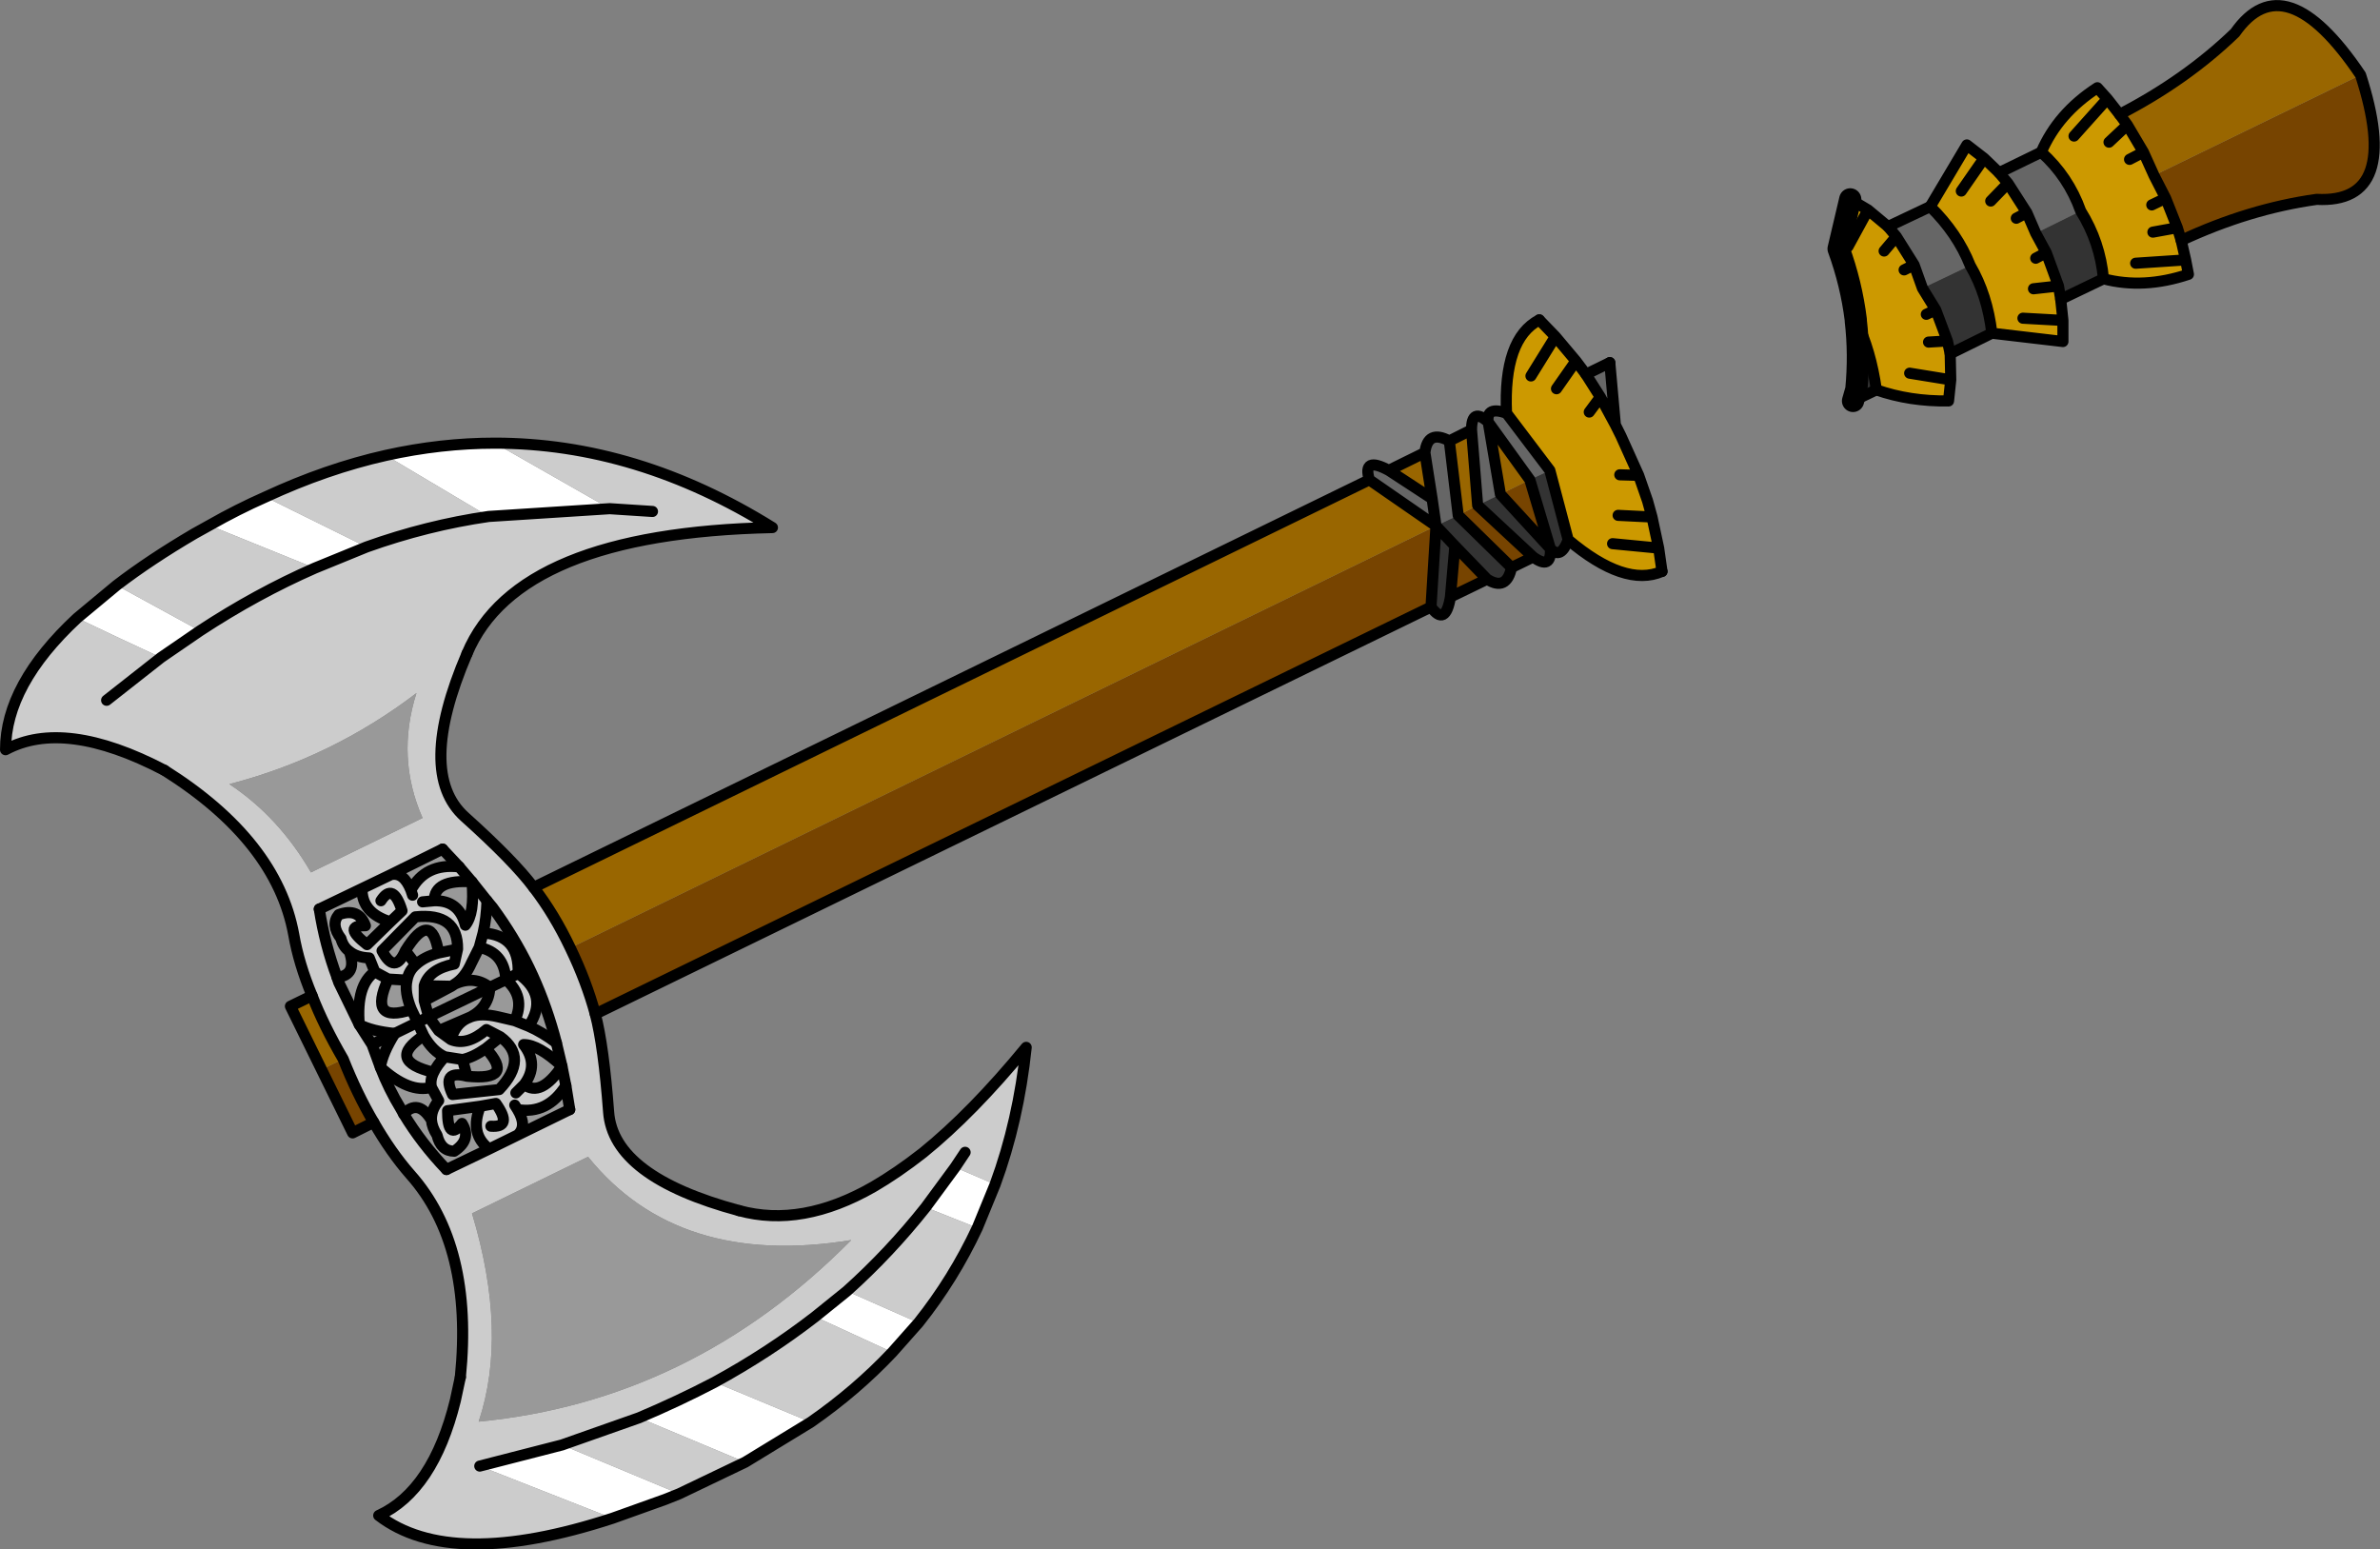<?xml version="1.0" encoding="UTF-8" standalone="no"?>
<svg xmlns:xlink="http://www.w3.org/1999/xlink" height="139.5px" width="214.3px" xmlns="http://www.w3.org/2000/svg">
  <rect width="100%" height="100%" fill="#808080" stroke="none"/>
  <g transform="matrix(1.0, 0.0, 0.0, 1.0, 121.85, 32.75)">
    <path d="M16.75 -3.95 L18.2 -2.45 20.05 -0.25 20.95 0.95 22.25 3.0 23.6 5.5 24.1 6.5 25.7 10.05 26.5 12.35 26.9 13.8 27.5 16.6 27.8 18.7 Q24.45 20.15 19.35 15.85 L17.7 9.6 13.8 4.45 Q13.5 -2.25 16.75 -3.95 M58.15 -17.2 L58.95 -16.25 60.65 -13.6 61.45 -11.75 62.4 -10.0 61.45 -9.5 62.4 -10.0 63.5 -7.0 63.7 -5.8 63.9 -3.9 63.9 -2.0 57.5 -2.75 Q57.1 -6.2 55.55 -8.85 54.4 -11.75 51.95 -14.15 L55.25 -19.7 56.8 -18.5 58.15 -17.2 M65.5 -13.75 Q64.4 -16.85 61.95 -19.05 63.45 -22.55 67.0 -24.85 L67.9 -23.85 69.0 -22.45 69.7 -21.5 68.05 -19.95 69.7 -21.5 71.15 -19.05 72.1 -16.95 73.15 -14.9 71.9 -14.3 73.15 -14.9 74.2 -12.25 74.55 -11.1 74.95 -9.35 75.2 -8.05 Q71.15 -6.7 67.55 -7.65 67.25 -10.95 65.5 -13.75 M58.95 -16.25 L57.4 -14.65 58.95 -16.25 M59.7 -13.1 L60.65 -13.6 59.7 -13.1 M54.75 -15.55 L56.8 -18.5 54.75 -15.55 M44.75 -14.8 L46.35 -13.85 48.15 -12.35 48.9 -11.45 50.5 -8.9 51.25 -6.8 52.45 -4.85 51.6 -4.45 52.45 -4.85 53.5 -2.05 51.8 -1.95 53.5 -2.05 53.75 -0.9 53.8 1.45 53.6 3.35 Q50.1 3.4 47.1 2.35 46.6 -1.2 45.3 -3.85 L45.25 -3.95 Q44.85 -7.2 43.7 -10.35 L44.75 -14.8 M60.3 -4.1 L63.9 -3.9 60.3 -4.1 M47.8 -10.15 L48.9 -11.45 47.8 -10.15 M49.6 -8.45 L50.5 -8.9 49.6 -8.45 M44.55 -10.55 L46.35 -13.85 44.55 -10.55 M69.9 -18.4 L71.15 -19.05 69.9 -18.4 M64.9 -20.5 L67.9 -23.85 64.9 -20.5 M61.25 -6.75 L63.5 -7.0 61.25 -6.75 M72.0 -11.85 L74.2 -12.25 72.0 -11.85 M70.45 -9.05 L74.95 -9.35 70.45 -9.05 M24.0 10.0 L25.7 10.05 24.0 10.0 M21.25 4.35 L22.25 3.0 21.25 4.35 M50.1 0.85 L53.8 1.45 50.1 0.85 M23.85 13.65 L26.9 13.8 23.85 13.65 M23.35 16.2 L27.5 16.6 23.35 16.2 M18.3 2.25 L20.05 -0.25 18.3 2.25 M16.0 1.1 L18.2 -2.45 16.0 1.1" fill="#cc9900" fill-rule="evenodd" stroke="none"/>
    <path d="M20.95 0.95 L23.1 -0.1 23.6 5.5 22.25 3.0 20.95 0.95 M1.45 10.45 Q0.8 8.3 3.2 9.6 L7.1 12.15 6.45 8.0 Q6.7 5.9 8.65 6.95 L9.45 13.65 7.45 14.6 1.45 10.45 M10.65 5.95 Q10.65 3.9 12.15 5.25 11.95 3.8 13.8 4.45 L17.7 9.6 15.9 10.45 12.15 5.25 13.25 11.75 11.2 12.75 10.65 5.95 M61.45 -11.75 L60.65 -13.6 58.95 -16.25 58.15 -17.2 61.95 -19.05 Q64.4 -16.85 65.5 -13.75 L61.45 -11.75 M48.15 -12.35 L51.95 -14.15 Q54.4 -11.75 55.55 -8.85 L51.25 -6.8 50.5 -8.9 48.9 -11.45 48.15 -12.35 M45.25 -3.85 L45.25 -3.95 45.3 -3.85 45.25 -3.85 M7.45 14.6 L7.1 12.15 7.45 14.6" fill="#666666" fill-rule="evenodd" stroke="none"/>
    <path d="M19.35 15.85 Q18.7 17.65 17.75 16.65 17.85 18.6 16.2 17.4 L11.2 12.75 13.25 11.75 17.75 16.65 15.9 10.45 17.7 9.6 19.35 15.85 M14.25 18.35 Q13.8 20.5 12.05 19.4 L9.15 16.4 8.75 21.0 Q8.3 23.7 7.0 21.9 L7.45 14.6 9.15 16.4 7.45 14.6 9.45 13.65 14.25 18.35 M61.45 -11.75 L65.5 -13.75 Q67.25 -10.95 67.55 -7.65 L63.7 -5.8 63.5 -7.0 62.4 -10.0 61.45 -11.75 M55.55 -8.85 Q57.1 -6.2 57.5 -2.75 L53.75 -0.9 53.5 -2.05 52.45 -4.85 51.25 -6.8 55.55 -8.85 M45.25 -3.85 L45.3 -3.85 Q46.6 -1.2 47.1 2.35 L45.0 3.35 45.3 2.3 Q45.6 -0.85 45.25 -3.85" fill="#333333" fill-rule="evenodd" stroke="none"/>
    <path d="M16.2 17.4 L14.25 18.35 9.45 13.65 11.2 12.75 16.2 17.4 M12.05 19.4 L8.75 21.0 9.15 16.4 12.05 19.4 M7.0 21.9 L-68.25 58.55 Q-69.05 55.6 -70.5 52.6 L7.45 14.6 7.0 21.9 M-88.2 68.3 L-90.1 69.25 -92.9 63.55 -90.95 62.6 Q-89.7 65.75 -88.2 68.3 M73.15 -14.9 L72.1 -16.95 90.7 -26.0 Q94.45 -14.4 86.75 -14.8 80.65 -13.95 74.55 -11.1 L74.2 -12.25 73.15 -14.9 M13.25 11.75 L15.9 10.45 17.75 16.65 13.25 11.75" fill="#774400" fill-rule="evenodd" stroke="none"/>
    <path d="M-92.9 63.55 L-95.7 57.85 -93.75 56.9 Q-92.7 59.6 -90.95 62.6 L-92.9 63.55 M-73.8 47.15 L1.45 10.45 7.45 14.6 -70.5 52.6 Q-71.95 49.55 -73.8 47.15 M3.2 9.6 L6.45 8.0 7.1 12.15 3.2 9.6 M8.65 6.95 L10.65 5.95 11.2 12.75 9.45 13.65 8.65 6.95 M72.1 -16.95 L71.15 -19.05 69.7 -21.5 69.0 -22.45 Q75.0 -25.55 79.4 -29.8 83.85 -36.15 90.7 -26.0 L72.1 -16.95 M15.9 10.45 L13.25 11.75 12.15 5.25 15.9 10.45" fill="#996600" fill-rule="evenodd" stroke="none"/>
    <path d="M-32.25 73.9 L-33.85 77.8 -38.5 75.95 -35.85 72.35 -32.25 73.9 M-39.15 86.35 L-41.5 89.0 -48.45 85.8 -45.6 83.5 -39.15 86.35 M-48.85 95.3 L-54.75 98.9 -64.3 94.9 Q-60.75 93.4 -57.5 91.7 L-48.85 95.3 M-60.7 101.75 L-61.95 102.25 -66.7 103.95 -78.65 99.25 -71.25 97.35 -60.7 101.75 M-114.9 22.9 L-111.35 19.95 -103.85 24.05 -107.35 26.45 Q-111.15 24.7 -114.9 22.9 M-103.0 14.55 Q-100.45 13.1 -97.95 12.0 L-88.85 16.5 -93.5 18.4 -103.0 14.55 M-87.1 8.25 Q-82.15 7.15 -77.3 7.15 L-66.95 13.05 -77.85 13.75 -87.1 8.25" fill="#ffffff" fill-rule="evenodd" stroke="none"/>
    <path d="M-68.25 58.55 Q-67.5 61.4 -67.05 67.35 -66.65 73.2 -55.3 76.25 -49.65 77.8 -43.2 74.1 -41.05 72.85 -38.75 71.05 -34.3 67.45 -29.45 61.55 -30.15 68.2 -32.25 73.9 L-35.85 72.35 -38.5 75.95 Q-41.75 80.05 -45.6 83.5 -41.75 80.05 -38.5 75.95 L-33.85 77.8 Q-36.0 82.4 -39.15 86.35 L-45.6 83.5 -48.45 85.8 Q-52.65 89.05 -57.5 91.7 -52.65 89.05 -48.45 85.8 L-41.5 89.0 Q-44.75 92.45 -48.85 95.3 L-57.5 91.7 Q-60.75 93.4 -64.3 94.9 L-71.25 97.35 -64.3 94.9 -54.75 98.9 -60.7 101.75 -71.25 97.35 -78.65 99.25 -66.7 103.95 Q-81.25 108.7 -87.75 103.7 -82.85 101.45 -80.85 93.35 L-80.4 91.25 Q-79.2 79.4 -84.9 73.0 -86.65 71.0 -88.2 68.3 -89.7 65.75 -90.95 62.6 -92.7 59.6 -93.75 56.9 -94.95 54.0 -95.4 51.4 -96.95 42.95 -107.05 36.6 -116.05 31.9 -121.35 34.75 -121.35 28.9 -114.9 22.9 -111.15 24.7 -107.35 26.45 L-103.85 24.05 Q-98.75 20.7 -93.5 18.4 -98.75 20.7 -103.85 24.05 L-111.35 19.95 Q-108.35 17.65 -104.35 15.3 L-103.0 14.55 -93.5 18.4 -88.85 16.5 -97.95 12.0 Q-92.45 9.45 -87.1 8.25 L-77.85 13.75 -66.95 13.05 -77.3 7.15 Q-64.5 7.15 -52.3 14.75 -75.25 15.25 -79.8 26.1 -84.4 36.85 -80.0 40.8 -75.6 44.75 -73.8 47.15 -71.95 49.55 -70.5 52.6 -69.05 55.6 -68.25 58.55 M-63.1 13.3 L-66.95 13.05 -63.1 13.3 M-71.75 61.15 L-71.95 60.4 Q-72.85 57.2 -74.2 54.4 -75.55 51.6 -77.5 48.95 L-78.0 48.35 -79.35 46.65 -80.5 45.3 -79.35 46.65 -78.0 48.35 Q-78.05 49.9 -78.35 51.25 -75.05 51.45 -75.2 54.9 L-76.3 55.45 -75.2 54.9 Q-72.4 56.9 -74.25 59.65 -73.0 60.2 -71.75 61.15 L-71.25 63.25 -70.9 65.0 -71.25 63.25 -71.75 61.15 M-70.55 67.15 L-70.9 65.0 Q-72.55 67.6 -75.25 67.15 -74.35 68.65 -75.25 69.45 L-70.55 67.15 M-77.8 70.7 L-75.25 69.45 -77.8 70.7 Q-79.6 69.35 -78.6 66.85 L-81.55 67.25 Q-81.55 70.05 -80.25 68.4 -79.35 69.85 -80.95 70.9 -82.15 70.9 -82.5 69.45 -82.95 68.75 -83.0 68.1 -83.05 67.2 -82.35 66.35 L-83.0 65.15 Q-83.15 64.5 -82.8 63.8 -83.15 64.5 -83.0 65.15 -85.0 65.7 -87.6 63.35 -87.4 62.05 -86.3 60.3 -88.35 60.1 -89.5 59.5 -89.8 55.95 -88.1 54.75 L-88.6 53.5 Q-89.75 53.45 -90.4 52.9 -90.95 52.5 -91.15 51.75 -92.1 50.5 -91.35 49.6 -89.55 48.95 -88.95 50.6 -91.05 50.55 -88.8 52.3 L-86.7 50.25 -85.65 49.25 Q-86.45 46.65 -87.55 48.35 -86.45 46.65 -85.65 49.25 L-86.7 50.25 Q-89.3 49.45 -89.25 47.25 L-93.1 49.1 Q-92.6 52.3 -91.5 55.25 L-91.35 55.7 -89.5 59.5 -88.35 61.3 -87.6 63.35 Q-86.85 65.3 -85.75 67.1 L-85.5 67.55 Q-83.9 70.2 -81.65 72.55 L-77.8 70.7 M-86.65 46.0 L-89.25 47.25 -86.65 46.0 Q-85.5 45.75 -84.85 47.4 -83.55 44.95 -80.5 45.3 L-82.0 43.7 -86.65 46.0 M-78.7 52.55 L-78.35 51.25 -78.7 52.55 -79.4 53.95 Q-80.0 55.3 -80.9 55.85 L-81.2 56.05 -83.65 56.0 -83.65 57.35 -83.25 58.8 -84.25 59.3 -83.25 58.8 -82.35 60.05 -81.25 60.85 Q-79.8 61.45 -78.05 59.95 L-76.8 60.6 -78.05 59.95 Q-79.8 61.45 -81.25 60.85 -80.85 59.45 -79.8 58.95 L-79.45 58.8 Q-78.5 58.45 -77.0 58.8 L-75.5 59.15 Q-74.5 57.0 -76.3 55.45 -76.45 53.0 -78.7 52.55 M-80.65 52.7 L-80.95 54.05 Q-83.2 54.5 -83.65 56.0 -83.2 54.5 -80.95 54.05 L-80.65 52.7 Q-80.6 49.4 -84.45 49.8 L-87.45 52.85 Q-86.3 55.05 -85.35 52.85 L-84.4 54.1 Q-83.65 53.4 -82.35 53.05 L-80.65 52.7 M-85.2 55.5 Q-85.05 54.65 -84.4 54.1 -85.05 54.65 -85.2 55.5 L-86.9 55.4 -88.1 54.75 -86.9 55.4 Q-88.75 59.45 -84.8 58.15 -85.45 56.6 -85.2 55.5 M-84.25 59.3 L-84.8 58.15 -84.25 59.3 -86.3 60.3 -84.25 59.3 -83.7 60.5 -84.25 59.3 M-76.8 60.6 L-78.1 61.65 Q-79.25 62.45 -80.2 62.65 L-79.8 64.15 Q-82.15 63.55 -81.1 65.8 L-76.9 65.35 Q-74.2 62.5 -76.8 60.6 M-74.25 59.65 L-75.5 59.15 -74.25 59.65 M-75.5 66.75 L-75.25 67.15 -75.5 66.75 M-74.65 64.9 Q-73.15 66.05 -71.25 63.25 -73.35 61.3 -74.7 61.3 -73.3 63.1 -74.65 64.9 L-75.4 65.65 -74.65 64.9 M-81.8 62.4 L-80.2 62.65 -81.8 62.4 Q-82.9 61.9 -83.7 60.5 -87.15 62.75 -82.8 63.8 -82.5 63.15 -81.8 62.4 M-77.65 68.65 Q-75.65 68.8 -77.2 66.6 L-78.6 66.85 -77.2 66.6 Q-75.65 68.8 -77.65 68.65 M-78.75 95.25 Q-59.55 93.4 -45.2 78.9 -60.8 81.45 -68.9 71.4 L-79.35 76.5 Q-76.1 87.3 -78.75 95.25 M-34.95 71.0 L-35.85 72.35 -34.95 71.0 M-82.75 48.35 Q-80.5 48.3 -79.95 50.55 -79.1 49.5 -79.35 46.65 -82.75 46.4 -82.75 48.35 L-83.8 48.45 -82.75 48.35 M-77.85 13.75 Q-83.4 14.55 -88.85 16.5 -83.4 14.55 -77.85 13.75 M-112.25 30.3 L-107.35 26.45 -112.25 30.3 M-93.85 45.8 L-83.8 40.9 Q-86.2 35.45 -84.35 29.65 -91.95 35.45 -101.2 37.85 -96.75 40.8 -93.85 45.8 M-84.7 47.85 L-84.85 47.4 -84.7 47.85" fill="#cccccc" fill-rule="evenodd" stroke="none"/>
    <path d="M-78.0 48.35 L-77.5 48.95 Q-75.55 51.6 -74.2 54.4 -72.85 57.2 -71.95 60.4 L-71.75 61.15 Q-73.0 60.2 -74.25 59.65 -72.4 56.9 -75.2 54.9 -75.05 51.45 -78.35 51.25 -78.05 49.9 -78.0 48.35 M-70.9 65.0 L-70.55 67.15 -75.25 69.45 Q-74.35 68.65 -75.25 67.15 -72.55 67.6 -70.9 65.0 M-77.8 70.7 L-81.65 72.55 Q-83.9 70.2 -85.5 67.55 L-85.75 67.1 Q-86.85 65.3 -87.6 63.35 L-88.35 61.3 -89.5 59.5 -91.35 55.7 -91.5 55.25 Q-92.6 52.3 -93.1 49.1 L-89.25 47.25 Q-89.3 49.45 -86.7 50.25 L-88.8 52.3 Q-91.05 50.55 -88.95 50.6 -89.55 48.95 -91.35 49.6 -92.1 50.5 -91.15 51.75 -90.95 52.5 -90.4 52.9 -89.75 53.45 -88.6 53.5 L-88.1 54.75 Q-89.8 55.95 -89.5 59.5 -88.35 60.1 -86.3 60.3 L-88.35 61.3 -86.3 60.3 Q-87.4 62.05 -87.6 63.35 -85.0 65.7 -83.0 65.15 L-82.35 66.35 Q-83.05 67.2 -83.0 68.1 -82.95 68.75 -82.5 69.45 -82.15 70.9 -80.95 70.9 -79.35 69.85 -80.25 68.4 -81.55 70.05 -81.55 67.25 L-78.6 66.85 Q-79.6 69.35 -77.8 70.7 M-86.65 46.0 L-82.0 43.7 -80.5 45.3 Q-83.55 44.95 -84.85 47.4 -85.5 45.75 -86.65 46.0 M-74.2 54.4 L-75.2 54.9 -74.2 54.4 M-78.7 52.55 Q-76.45 53.0 -76.3 55.45 L-77.75 56.15 -76.3 55.45 Q-74.5 57.0 -75.5 59.15 L-77.0 58.8 Q-78.5 58.45 -79.45 58.8 L-79.8 58.95 -82.35 60.05 -83.25 58.8 -83.65 57.35 -81.2 56.05 -80.9 55.85 Q-80.0 55.3 -79.4 53.95 L-78.7 52.55 M-80.65 52.7 L-82.35 53.05 Q-83.65 53.4 -84.4 54.1 L-85.35 52.85 Q-86.3 55.05 -87.45 52.85 L-84.45 49.8 Q-80.6 49.4 -80.65 52.7 M-85.2 55.5 Q-85.45 56.6 -84.8 58.15 -88.75 59.45 -86.9 55.4 L-85.2 55.5 M-80.2 62.65 Q-79.25 62.45 -78.1 61.65 L-76.8 60.6 Q-74.2 62.5 -76.9 65.35 L-81.1 65.8 Q-82.15 63.55 -79.8 64.15 L-80.2 62.65 M-77.75 56.15 L-83.25 58.8 -77.75 56.15 Q-77.8 57.9 -79.45 58.8 -77.8 57.9 -77.75 56.15 -79.15 55.05 -80.9 55.85 -79.15 55.05 -77.75 56.15 M-71.25 63.25 Q-73.15 66.05 -74.65 64.9 -73.3 63.1 -74.7 61.3 -73.35 61.3 -71.25 63.25 M-81.8 62.4 Q-82.5 63.15 -82.8 63.8 -87.15 62.75 -83.7 60.5 -82.9 61.9 -81.8 62.4 M-78.1 61.65 Q-75.4 64.6 -79.8 64.15 -75.4 64.6 -78.1 61.65 M-78.75 95.25 Q-76.1 87.3 -79.35 76.5 L-68.9 71.4 Q-60.8 81.45 -45.2 78.9 -59.55 93.4 -78.75 95.25 M-79.35 46.65 Q-79.1 49.5 -79.95 50.55 -80.5 48.3 -82.75 48.35 -82.75 46.4 -79.35 46.65 M-93.85 45.8 Q-96.75 40.8 -101.2 37.85 -91.95 35.45 -84.35 29.65 -86.2 35.45 -83.8 40.9 L-93.85 45.8 M-82.35 53.05 Q-83.0 49.05 -85.35 52.85 -83.0 49.05 -82.35 53.05 M-91.5 55.25 Q-89.65 55.05 -90.4 52.9 -89.65 55.05 -91.5 55.25 M-85.5 67.55 Q-84.2 66.15 -83.0 68.1 -84.2 66.15 -85.5 67.55" fill="#999999" fill-rule="evenodd" stroke="none"/>
    <path d="M16.75 -3.95 L18.2 -2.45 20.05 -0.25 20.95 0.95 22.25 3.0 23.6 5.5 24.1 6.5 25.7 10.05 26.5 12.35 26.9 13.8 27.5 16.6 27.8 18.7 M23.1 -0.1 L23.6 5.5 M-68.25 58.55 Q-67.5 61.4 -67.05 67.35 -66.65 73.2 -55.3 76.25 M-80.4 91.25 Q-79.2 79.4 -84.9 73.0 -86.65 71.0 -88.2 68.3 -89.7 65.75 -90.95 62.6 -92.7 59.6 -93.75 56.9 -94.95 54.0 -95.4 51.4 -96.95 42.95 -107.05 36.6 M-79.8 26.1 Q-84.4 36.85 -80.0 40.8 -75.6 44.75 -73.8 47.15 -71.95 49.55 -70.5 52.6 -69.05 55.6 -68.25 58.55 M58.15 -17.2 L58.95 -16.25 60.65 -13.6 61.45 -11.75 62.4 -10.0 61.45 -9.5 M65.5 -13.75 Q64.4 -16.85 61.95 -19.05 63.45 -22.55 67.0 -24.85 L67.9 -23.85 64.9 -20.5 M58.15 -17.2 L56.8 -18.5 54.75 -15.55 M60.65 -13.6 L59.7 -13.1 M57.4 -14.65 L58.95 -16.25 M51.95 -14.15 L55.25 -19.7 56.8 -18.5 M44.75 -14.8 L46.35 -13.85 48.15 -12.35 48.9 -11.45 50.5 -8.9 51.25 -6.8 52.45 -4.85 51.6 -4.45 M51.95 -14.15 Q54.4 -11.75 55.55 -8.85 57.1 -6.2 57.5 -2.75 L63.9 -2.0 63.9 -3.9 60.3 -4.1 M50.5 -8.9 L49.6 -8.45 M48.9 -11.45 L47.8 -10.15 M45.25 -3.85 L45.3 -3.85 45.25 -3.95 M53.75 -0.9 L53.8 1.45 53.6 3.35 Q50.1 3.4 47.1 2.35 46.6 -1.2 45.3 -3.85 M53.5 -2.05 L52.45 -4.85 M53.5 -2.05 L51.8 -1.95 M53.75 -0.9 L53.5 -2.05 M46.35 -13.85 L44.55 -10.55 M73.15 -14.9 L72.1 -16.95 71.15 -19.05 69.9 -18.4 M73.15 -14.9 L71.9 -14.3 M69.7 -21.5 L68.05 -19.95 M69.7 -21.5 L69.0 -22.45 67.9 -23.85 M63.5 -7.0 L62.4 -10.0 M63.7 -5.8 L63.5 -7.0 61.25 -6.75 M63.7 -5.8 L63.9 -3.9 M74.2 -12.25 L72.0 -11.85 M74.55 -11.1 L74.2 -12.25 73.15 -14.9 M74.55 -11.1 L74.95 -9.35 75.2 -8.05 Q71.15 -6.7 67.55 -7.65 67.25 -10.95 65.5 -13.75 M74.95 -9.35 L70.45 -9.05 M71.15 -19.05 L69.7 -21.5 M53.8 1.45 L50.1 0.85 M22.25 3.0 L21.25 4.35 M25.7 10.05 L24.0 10.0 M27.5 16.6 L23.35 16.2 M26.9 13.8 L23.85 13.65 M18.2 -2.45 L16.0 1.1 M20.05 -0.25 L18.3 2.25 M-78.0 48.35 L-77.5 48.95 Q-75.55 51.6 -74.2 54.4 -72.85 57.2 -71.95 60.4 L-71.75 61.15 -71.25 63.25 -70.9 65.0 -70.55 67.15 M-81.65 72.55 Q-83.9 70.2 -85.5 67.55 L-85.75 67.1 Q-86.85 65.3 -87.6 63.35 L-88.35 61.3 -89.5 59.5 -91.35 55.7 -91.5 55.25 Q-92.6 52.3 -93.1 49.1 M-82.0 43.7 L-80.5 45.3 -79.35 46.65 -78.0 48.35 M-75.2 54.9 L-74.2 54.4 M-76.3 55.45 L-75.2 54.9 M-84.25 59.3 L-83.25 58.8 -77.75 56.15 -76.3 55.45 M-86.3 60.3 L-84.25 59.3 M-86.3 60.3 L-88.35 61.3" fill="none" stroke="#000000" stroke-linecap="round" stroke-linejoin="round" stroke-width="1.0"/>
    <path d="M45.25 -3.95 Q44.85 -7.2 43.7 -10.35 L44.75 -14.8 M45.25 -3.95 L45.25 -3.85 Q45.6 -0.85 45.3 2.3 L45.0 3.35" fill="none" stroke="#000000" stroke-linecap="round" stroke-linejoin="round" stroke-width="2.0"/>
    <path d="M20.95 0.95 L23.1 -0.1 M27.8 18.7 Q24.45 20.15 19.35 15.85 18.7 17.65 17.75 16.65 17.85 18.6 16.2 17.4 L14.25 18.35 Q13.8 20.5 12.05 19.4 L8.75 21.0 Q8.3 23.7 7.0 21.9 L-68.25 58.55 M-55.3 76.25 Q-49.65 77.8 -43.2 74.1 -41.05 72.85 -38.75 71.05 -34.3 67.45 -29.45 61.55 -30.15 68.2 -32.25 73.9 L-33.85 77.8 Q-36.0 82.4 -39.15 86.35 L-41.5 89.0 Q-44.75 92.45 -48.85 95.3 L-54.75 98.9 -60.7 101.75 -61.95 102.25 -66.7 103.95 Q-81.25 108.7 -87.75 103.7 -82.85 101.45 -80.85 93.35 L-80.4 91.25 M-88.2 68.3 L-90.1 69.25 -92.9 63.55 -95.7 57.85 -93.75 56.9 M-107.05 36.6 Q-116.05 31.9 -121.35 34.75 -121.35 28.9 -114.9 22.9 L-111.35 19.95 Q-108.35 17.65 -104.35 15.3 L-103.0 14.55 Q-100.45 13.1 -97.95 12.0 -92.45 9.45 -87.1 8.25 -82.15 7.15 -77.3 7.15 -64.5 7.15 -52.3 14.75 -75.25 15.25 -79.8 26.1 M-73.8 47.15 L1.45 10.45 Q0.8 8.3 3.2 9.6 L6.45 8.0 Q6.7 5.9 8.65 6.95 L10.65 5.95 Q10.65 3.9 12.15 5.25 11.95 3.8 13.8 4.45 13.5 -2.25 16.75 -3.95 M61.95 -19.05 L58.15 -17.2 M48.15 -12.35 L51.95 -14.15 M57.5 -2.75 L53.75 -0.9 M47.1 2.35 L45.0 3.35 M67.55 -7.65 L63.7 -5.8 M69.0 -22.45 Q75.0 -25.55 79.4 -29.8 83.85 -36.15 90.7 -26.0 94.45 -14.4 86.75 -14.8 80.65 -13.95 74.55 -11.1 M15.9 10.45 L12.15 5.25 13.25 11.75 17.75 16.65 15.9 10.45 M17.7 9.6 L13.8 4.45 M3.2 9.6 L7.1 12.15 6.45 8.0 M12.05 19.4 L9.15 16.4 8.75 21.0 M9.45 13.65 L8.65 6.95 M7.45 14.6 L7.0 21.9 M9.15 16.4 L7.45 14.6 1.45 10.45 M11.2 12.75 L16.2 17.4 M11.2 12.75 L10.65 5.95 M7.1 12.15 L7.45 14.6 M9.45 13.65 L14.25 18.35 M19.35 15.85 L17.7 9.6 M-77.85 13.75 L-66.95 13.05 -63.1 13.3 M-70.55 67.15 L-75.25 69.45 -77.8 70.7 -81.65 72.55 M-93.1 49.1 L-89.25 47.25 -86.65 46.0 -82.0 43.7 M-78.0 48.35 Q-78.05 49.9 -78.35 51.25 -75.05 51.45 -75.2 54.9 -72.4 56.9 -74.25 59.65 -73.0 60.2 -71.75 61.15 M-78.35 51.25 L-78.7 52.55 Q-76.45 53.0 -76.3 55.45 -74.5 57.0 -75.5 59.15 L-74.25 59.65 M-83.65 56.0 Q-83.2 54.5 -80.95 54.05 L-80.65 52.7 -82.35 53.05 Q-83.65 53.4 -84.4 54.1 -85.05 54.65 -85.2 55.5 -85.45 56.6 -84.8 58.15 L-84.25 59.3 -83.7 60.5 Q-82.9 61.9 -81.8 62.4 -82.5 63.15 -82.8 63.8 -83.15 64.5 -83.0 65.15 L-82.35 66.35 Q-83.05 67.2 -83.0 68.1 -82.95 68.75 -82.5 69.45 -82.15 70.9 -80.95 70.9 -79.35 69.85 -80.25 68.4 -81.55 70.05 -81.55 67.25 L-78.6 66.85 -77.2 66.6 Q-75.65 68.8 -77.65 68.65 M-83.25 58.8 L-83.65 57.35 -83.65 56.0 -81.2 56.05 -80.9 55.85 Q-80.0 55.3 -79.4 53.95 L-78.7 52.55 M-80.2 62.65 Q-79.25 62.45 -78.1 61.65 L-76.8 60.6 -78.05 59.95 Q-79.8 61.45 -81.25 60.85 L-82.35 60.05 -83.25 58.8 M-77.75 56.15 Q-79.15 55.05 -80.9 55.85 M-79.45 58.8 Q-77.8 57.9 -77.75 56.15 M-75.5 59.15 L-77.0 58.8 Q-78.5 58.45 -79.45 58.8 L-79.8 58.95 Q-80.85 59.45 -81.25 60.85 M-70.9 65.0 Q-72.55 67.6 -75.25 67.15 -74.35 68.65 -75.25 69.45 M-75.25 67.15 L-75.5 66.75 M-71.25 63.25 Q-73.15 66.05 -74.65 64.9 L-75.4 65.65 M-76.8 60.6 Q-74.2 62.5 -76.9 65.35 L-81.1 65.8 Q-82.15 63.55 -79.8 64.15 L-80.2 62.65 -81.8 62.4 M-77.8 70.7 Q-79.6 69.35 -78.6 66.85 M-74.65 64.9 Q-73.3 63.1 -74.7 61.3 -73.35 61.3 -71.25 63.25 M-79.8 64.15 Q-75.4 64.6 -78.1 61.65 M-71.25 97.35 L-64.3 94.9 Q-60.75 93.4 -57.5 91.7 -52.65 89.05 -48.45 85.8 L-45.6 83.5 Q-41.75 80.05 -38.5 75.95 L-35.85 72.35 -34.95 71.0 M-79.35 46.65 Q-79.1 49.5 -79.95 50.55 -80.5 48.3 -82.75 48.35 L-83.8 48.45 M-93.5 18.4 L-88.85 16.5 Q-83.4 14.55 -77.85 13.75 M-107.35 26.45 L-112.25 30.3 M-86.7 50.25 L-85.65 49.25 Q-86.45 46.65 -87.55 48.35 M-86.65 46.0 Q-85.5 45.75 -84.85 47.4 -83.55 44.95 -80.5 45.3 M-84.85 47.4 L-84.7 47.85 M-103.85 24.05 L-107.35 26.45 M-93.5 18.4 Q-98.75 20.7 -103.85 24.05 M-85.35 52.85 Q-83.0 49.05 -82.35 53.05 M-84.4 54.1 L-85.35 52.85 Q-86.3 55.05 -87.45 52.85 L-84.45 49.8 Q-80.6 49.4 -80.65 52.7 M-88.1 54.75 L-86.9 55.4 -85.2 55.5 M-86.7 50.25 L-88.8 52.3 Q-91.05 50.55 -88.95 50.6 -89.55 48.95 -91.35 49.6 -92.1 50.5 -91.15 51.75 -90.95 52.5 -90.4 52.9 -89.75 53.45 -88.6 53.5 L-88.1 54.75 Q-89.8 55.95 -89.5 59.5 -88.35 60.1 -86.3 60.3 -87.4 62.05 -87.6 63.35 -85.0 65.7 -83.0 65.15 M-81.2 56.05 L-83.65 57.35 M-86.9 55.4 Q-88.75 59.45 -84.8 58.15 M-83.0 68.1 Q-84.2 66.15 -85.5 67.55 M-90.4 52.9 Q-89.65 55.05 -91.5 55.25 M-83.7 60.5 Q-87.15 62.75 -82.8 63.8 M-89.25 47.25 Q-89.3 49.45 -86.7 50.25 M-71.25 97.35 L-78.65 99.25 M-79.35 46.65 Q-82.75 46.4 -82.75 48.35 M-82.35 60.05 L-79.8 58.95" fill="none" stroke="#000000" stroke-linecap="round" stroke-linejoin="round" stroke-width="1.0"/>
  </g>
</svg>
